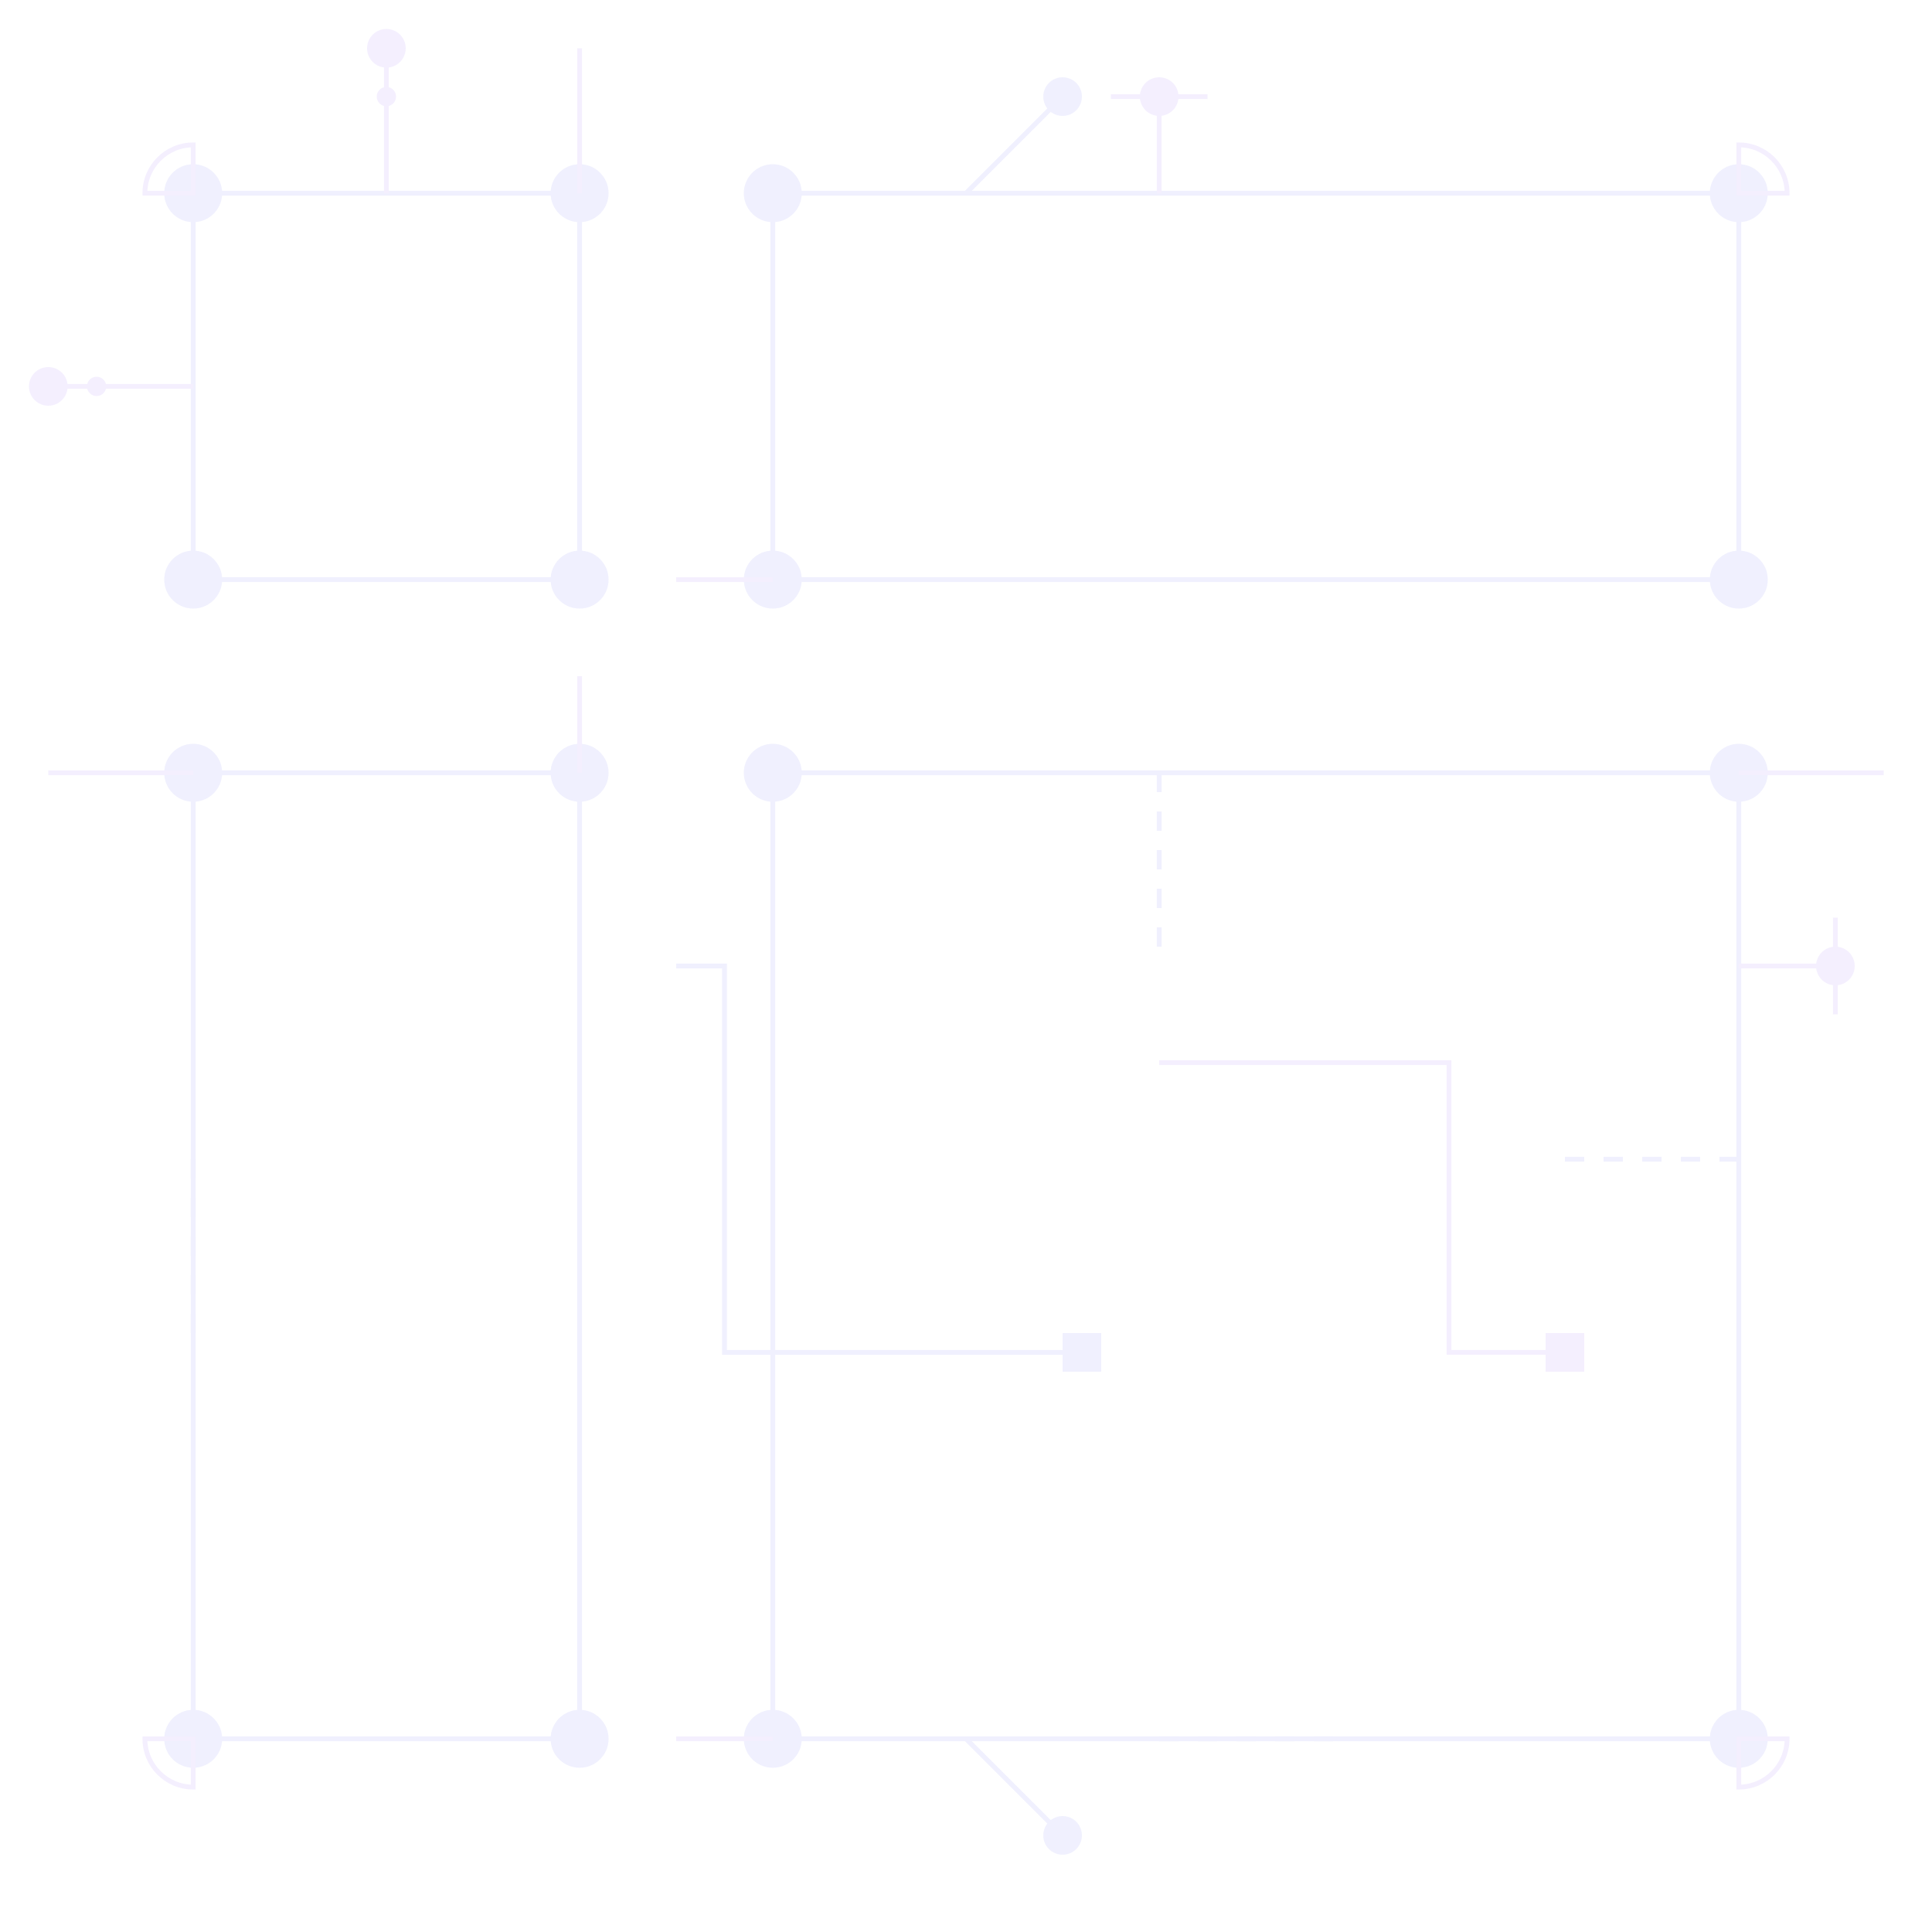 <svg width="200" height="200" viewBox="0 0 200 200" fill="none" xmlns="http://www.w3.org/2000/svg">
  <g opacity="0.1">
    <path d="M20 20H60V60H20V20Z" stroke="#6366F1" stroke-width="0.5" />
    <path d="M80 20H180V60H80V20Z" stroke="#6366F1" stroke-width="0.5" />
    <path d="M20 80H60V180H20V80Z" stroke="#6366F1" stroke-width="0.5" />
    <path d="M80 80H180V180H80V80Z" stroke="#6366F1" stroke-width="0.5" />
    
    <circle cx="20" cy="20" r="3" fill="#6366F1" />
    <circle cx="60" cy="20" r="3" fill="#6366F1" />
    <circle cx="80" cy="20" r="3" fill="#6366F1" />
    <circle cx="180" cy="20" r="3" fill="#6366F1" />
    <circle cx="20" cy="60" r="3" fill="#6366F1" />
    <circle cx="60" cy="60" r="3" fill="#6366F1" />
    <circle cx="80" cy="60" r="3" fill="#6366F1" />
    <circle cx="180" cy="60" r="3" fill="#6366F1" />
    <circle cx="20" cy="80" r="3" fill="#6366F1" />
    <circle cx="60" cy="80" r="3" fill="#6366F1" />
    <circle cx="80" cy="80" r="3" fill="#6366F1" />
    <circle cx="180" cy="80" r="3" fill="#6366F1" />
    <circle cx="20" cy="180" r="3" fill="#6366F1" />
    <circle cx="60" cy="180" r="3" fill="#6366F1" />
    <circle cx="80" cy="180" r="3" fill="#6366F1" />
    <circle cx="180" cy="180" r="3" fill="#6366F1" />
    
    <path d="M20 20H15C15 17.239 17.239 15 20 15V20Z" stroke="#8B5CF6" stroke-width="0.5"/>
    <path d="M180 20V15C182.761 15 185 17.239 185 20H180Z" stroke="#8B5CF6" stroke-width="0.5"/>
    <path d="M20 180V185C17.239 185 15 182.761 15 180H20Z" stroke="#8B5CF6" stroke-width="0.5"/>
    <path d="M180 180H185C185 182.761 182.761 185 180 185V180Z" stroke="#8B5CF6" stroke-width="0.5"/>
    
    <path d="M60 20V5" stroke="#8B5CF6" stroke-width="0.5"/>
    <path d="M80 60H70" stroke="#8B5CF6" stroke-width="0.5"/>
    <path d="M60 80V70" stroke="#8B5CF6" stroke-width="0.5"/>
    <path d="M80 180H70" stroke="#8B5CF6" stroke-width="0.5"/>
    <path d="M180 80H195" stroke="#8B5CF6" stroke-width="0.5"/>
    <path d="M20 80H5" stroke="#8B5CF6" stroke-width="0.5"/>
    
    <path d="M40 20V5" stroke="#8B5CF6" stroke-width="0.5"/>
    <circle cx="40" cy="5" r="2" fill="#8B5CF6"/>
    <circle cx="40" cy="10" r="1" fill="#8B5CF6"/>
    
    <path d="M20 40H5" stroke="#8B5CF6" stroke-width="0.5"/>
    <circle cx="5" cy="40" r="2" fill="#8B5CF6"/>
    <circle cx="10" cy="40" r="1" fill="#8B5CF6"/>
    
    <path d="M20 120V140" stroke="#6366F1" stroke-width="0.5" stroke-dasharray="2 2"/>
    <path d="M120 80V100" stroke="#6366F1" stroke-width="0.5" stroke-dasharray="2 2"/>
    <path d="M120 180H140" stroke="#6366F1" stroke-width="0.5" stroke-dasharray="2 2"/>
    <path d="M180 120H160" stroke="#6366F1" stroke-width="0.5" stroke-dasharray="2 2"/>
    
    <path d="M100 20L110 10" stroke="#6366F1" stroke-width="0.5"/>
    <circle cx="110" cy="10" r="2" fill="#6366F1"/>
    
    <path d="M120 20V10" stroke="#8B5CF6" stroke-width="0.5"/>
    <path d="M115 10H125" stroke="#8B5CF6" stroke-width="0.5"/>
    <circle cx="120" cy="10" r="2" fill="#8B5CF6"/>
    
    <path d="M180 100H190" stroke="#8B5CF6" stroke-width="0.5"/>
    <path d="M190 95V105" stroke="#8B5CF6" stroke-width="0.5"/>
    <circle cx="190" cy="100" r="2" fill="#8B5CF6"/>
    
    <path d="M100 180L110 190" stroke="#6366F1" stroke-width="0.5"/>
    <circle cx="110" cy="190" r="2" fill="#6366F1"/>
    
    <path d="M70 100H75V140H110" stroke="#6366F1" stroke-width="0.5" fill="none"/>
    <rect x="110" y="138" width="4" height="4" fill="#6366F1"/>
    
    <path d="M120 110H150V140H160" stroke="#8B5CF6" stroke-width="0.5" fill="none"/>
    <rect x="160" y="138" width="4" height="4" fill="#8B5CF6"/>
  </g>
</svg> 
